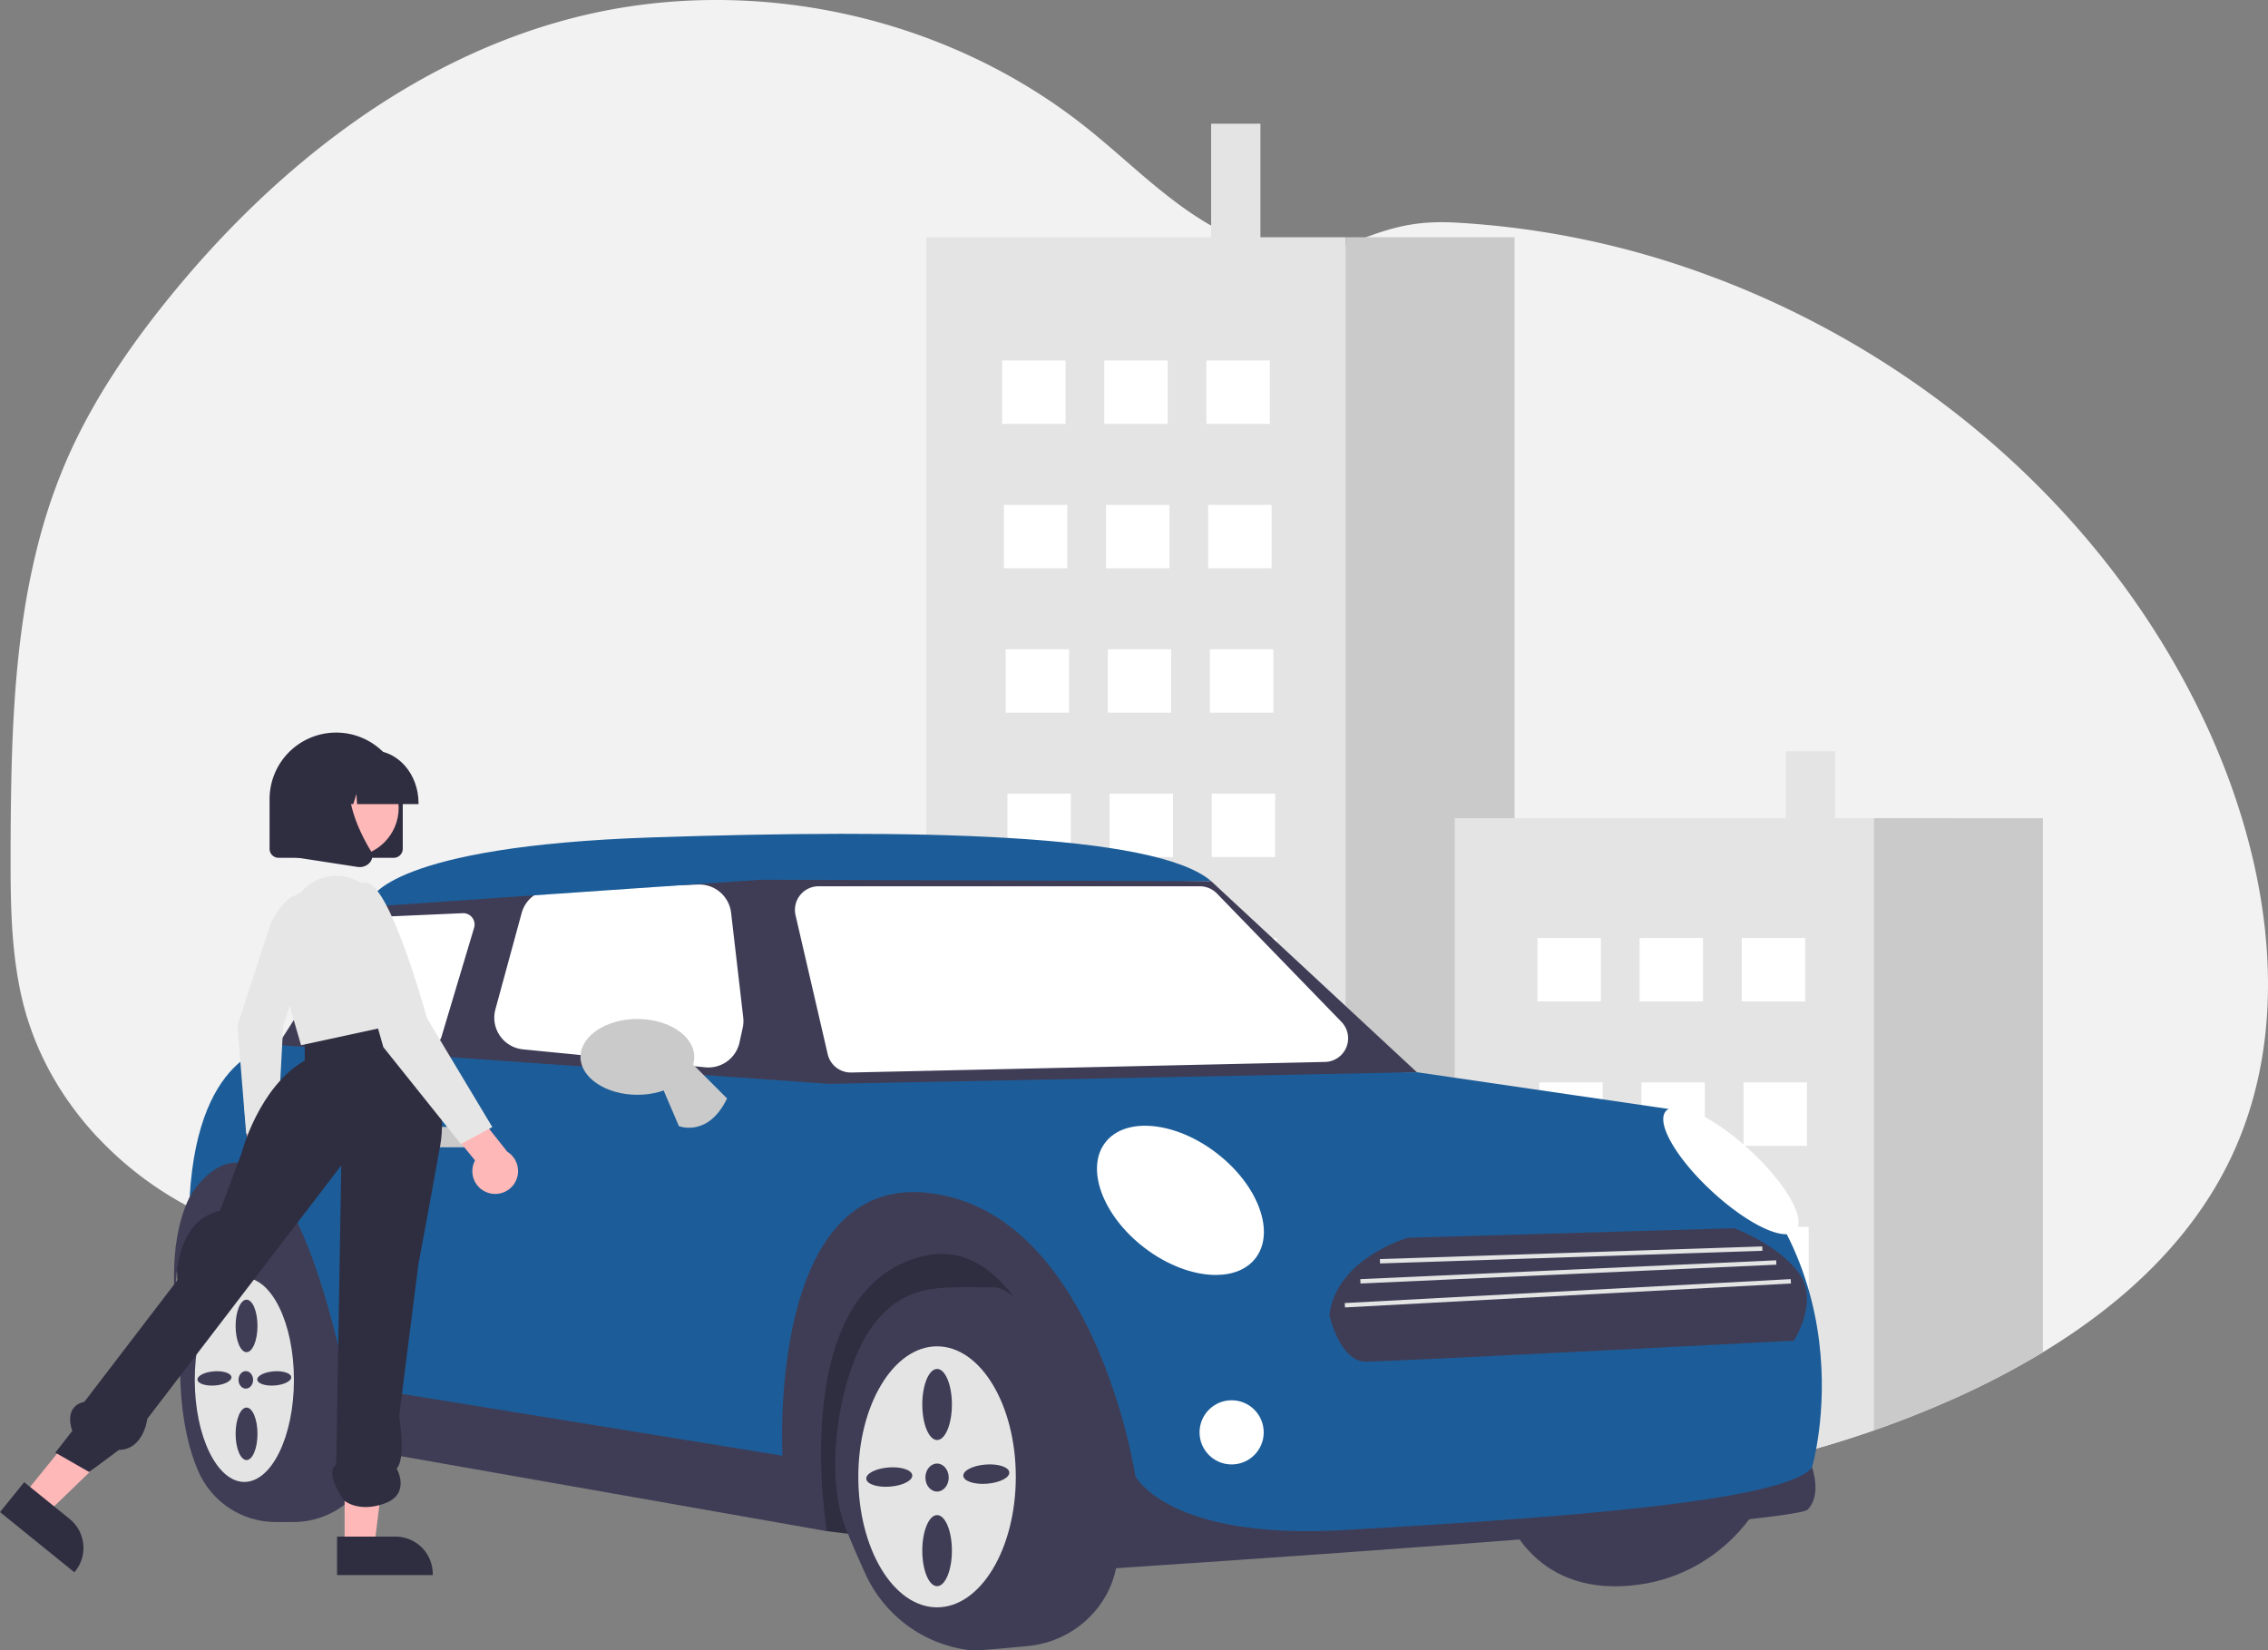 <svg id="f5797293-4767-4b98-be82-dd8b3477ccfb" data-name="Layer 1" xmlns="http://www.w3.org/2000/svg" width="1077.325" height="784.027" viewBox="0 0 1077.325 784.027"><rect x="0" y="0" width="1077.325" height="784.027" fill="#808080" stroke="none"/><path d="M1120.516,609.153c-18.84,38.87-51.46,68.61-88.78,91.24a392.456,392.456,0,0,1-47.64,24.39q-16.11,6.975-32.66,12.73c-54.73,19.11-112.64,28.45-170.65,28.48q-14.22.015-28.44-.73-4.08-.21-8.16-.48-21.495-1.425-42.85-4.57c-.28-.04-.57-.08-.85-.13a539.774,539.774,0,0,1-87.77-20.57q-8.325-2.7-16.55-5.67c-1.48-.52-2.96-1.07-4.43-1.61q-9.27-3.435-18.4-7.21-7.68-3.165-15.27-6.57-7.47-3.375-14.84-6.97-12.06-5.91-23.86-12.39-9.105-5.04-17.97-10.46a496.62,496.62,0,0,1-42.49-29.08q-7.23-5.52-14.26-11.32c-3.25-2.68-6.47-5.42-9.74-8.08-6.9-5.61-14-10.94-21.92-14.93a78.626,78.626,0,0,0-7.34-3.24,91.905,91.905,0,0,0-29.15-5.67c-16.99-.67-34.53,2.49-50.96,7.17-7.81,2.21-15.53,4.75-23.25,7.35q-4.755,1.605-9.5,3.22c-6.54,2.23-13.08,4.41-19.68,6.4-2.2.66-4.4,1.31-6.61,1.92a194.227,194.227,0,0,1-26.91,5.72,143.374,143.374,0,0,1-60.49-5.27l-1.67-.52c-2.8-.88-5.57-1.84-8.33-2.89l-1.67-.64q-3.989-1.545-7.83-3.31l-1.67-.76c-2.46-1.15-4.87-2.35-7.24-3.62-.2-.1-.39-.2-.59-.31-.92-.48-1.83-1-2.73-1.49a164.618,164.618,0,0,1-39.16-30.49c-.33-.33-.64-.67-1-1-1.59-1.72-3.15-3.47-4.66-5.26-.56-.66-1.12-1.32-1.67-2q-2.685-3.285-5.19-6.71c-.25-.33-.49-.67-.73-1a145.03,145.03,0,0,1-16.87-30.5c-.14-.33-.27-.67-.39-1q-1.995-5.145-3.65-10.47c-.45-1.48-.88-3-1.26-4.48-.13-.44-.25-.89-.36-1.33-5.47-21.72-6.06-44.31-6.06-66.77v-7.85c.16-36.33.72-73.28,6.08-109.11a6.036,6.036,0,0,1,.11-.74,344.024,344.024,0,0,1,7.31-35.82,265.599,265.599,0,0,1,12.31-36.3c12.33-29,30.26-55.39,50.17-79.85,50.1-61.51,115.87-113.22,192.85-132.51,82.95-20.83,175.14-.87,242.05,52.4,19.73,15.7,37.521,34.2,59.39,46.66q1.11.645,2.25,1.26,4.335,2.355,8.86,4.28a91.427,91.427,0,0,0,12.31,4.25c13.29,3.57,27.18,3.89,40.43-.54,1.08-.37,2.16-.76,3.23-1.19,2.27-.9,4.44-1.74,6.53-2.52,14.26-5.31,25.24-7.89,42.57-6.96a411.346,411.346,0,0,1,120.36,25.19c1.56.57,3.12,1.16,4.67,1.75,100.71,38.55,187.3,115.1,232.28,213.47q1.8,3.9,3.47,7.86C1140.426,474.623,1150.106,548.093,1120.516,609.153Z" transform="translate(-61.337 -57.987)" fill="#f2f2f2" style="isolation:isolate"/><polygon points="63.608 512.617 63.608 513.017 63.458 513.197 63.608 512.617" fill="#cacaca"/><path d="M302.285,630.833q-4.755,1.605-9.5,3.22v-3.22Z" transform="translate(-61.337 -57.987)" fill="#fff"/><rect x="575.296" y="58.768" width="23.422" height="58.555" fill="#e4e4e4"/><path d="M700.486,170.693v589.39a539.774,539.774,0,0,1-87.77-20.57q-8.325-2.7-16.55-5.67c-1.48-.52-2.96-1.07-4.43-1.61q-9.27-3.435-18.4-7.21-7.68-3.165-15.27-6.57-7.47-3.375-14.84-6.97-12.06-5.91-23.86-12.39-9.105-5.04-17.97-10.46v-517.94Z" transform="translate(-61.337 -57.987)" fill="#e4e4e4"/><path d="M780.785,170.693v595.3q-14.22.015-28.44-.73-4.08-.21-8.16-.48-21.495-1.425-42.85-4.57c-.28-.04-.57-.08-.85-.13v-589.39Z" transform="translate(-61.337 -57.987)" fill="#cacaca"/><rect x="476.029" y="171.26" width="30.114" height="30.114" fill="#fff"/><rect x="524.546" y="171.26" width="30.114" height="30.114" fill="#fff"/><rect x="573.063" y="171.26" width="30.114" height="30.114" fill="#fff"/><rect x="476.866" y="239.853" width="30.114" height="30.114" fill="#fff"/><rect x="525.382" y="239.853" width="30.114" height="30.114" fill="#fff"/><rect x="573.899" y="239.853" width="30.114" height="30.114" fill="#fff"/><rect x="477.702" y="308.445" width="30.114" height="30.114" fill="#fff"/><rect x="526.219" y="308.445" width="30.114" height="30.114" fill="#fff"/><rect x="574.736" y="308.445" width="30.114" height="30.114" fill="#fff"/><rect x="478.539" y="377.038" width="30.114" height="30.114" fill="#fff"/><rect x="527.055" y="377.038" width="30.114" height="30.114" fill="#fff"/><rect x="575.572" y="377.038" width="30.114" height="30.114" fill="#fff"/><rect x="479.375" y="445.631" width="30.114" height="30.114" fill="#fff"/><rect x="527.892" y="445.631" width="30.114" height="30.114" fill="#fff"/><rect x="576.409" y="445.631" width="30.114" height="30.114" fill="#fff"/><rect x="480.212" y="514.223" width="30.114" height="30.114" fill="#fff"/><rect x="528.728" y="514.223" width="30.114" height="30.114" fill="#fff"/><rect x="577.245" y="514.223" width="30.114" height="30.114" fill="#fff"/><rect x="481.048" y="582.816" width="30.114" height="30.114" fill="#fff"/><rect x="529.565" y="582.816" width="30.114" height="30.114" fill="#fff"/><rect x="578.082" y="582.816" width="30.114" height="30.114" fill="#fff"/><path d="M573.336,709.393v15.63q-7.68-3.165-15.27-6.57-7.47-3.375-14.84-6.97v-2.09Z" transform="translate(-61.337 -57.987)" fill="#fff"/><path d="M621.856,709.393v30.12h-9.14q-8.325-2.7-16.55-5.67c-1.48-.52-2.96-1.07-4.43-1.61v-22.84Z" transform="translate(-61.337 -57.987)" fill="#fff"/><rect x="578.918" y="651.409" width="30.114" height="30.114" fill="#fff"/><rect x="848.27" y="356.962" width="23.422" height="34.704" fill="#e4e4e4"/><path d="M951.436,446.673v290.84c-54.73,19.11-112.64,28.45-170.65,28.48q-14.22.015-28.44-.73v-318.59Z" transform="translate(-61.337 -57.987)" fill="#e4e4e4"/><path d="M1031.736,446.673v253.72a392.456,392.456,0,0,1-47.64,24.39q-16.11,6.975-32.66,12.73v-290.84Z" transform="translate(-61.337 -57.987)" fill="#cacaca"/><rect x="730.324" y="445.631" width="30.114" height="30.114" fill="#fff"/><rect x="778.841" y="445.631" width="30.114" height="30.114" fill="#fff"/><rect x="827.357" y="445.631" width="30.114" height="30.114" fill="#fff"/><rect x="731.16" y="514.223" width="30.114" height="30.114" fill="#fff"/><rect x="779.677" y="514.223" width="30.114" height="30.114" fill="#fff"/><rect x="828.194" y="514.223" width="30.114" height="30.114" fill="#fff"/><rect x="731.997" y="582.816" width="30.114" height="30.114" fill="#fff"/><rect x="780.514" y="582.816" width="30.114" height="30.114" fill="#fff"/><rect x="829.03" y="582.816" width="30.114" height="30.114" fill="#fff"/><rect x="732.833" y="651.409" width="30.114" height="30.114" fill="#fff"/><rect x="781.35" y="651.409" width="30.114" height="30.114" fill="#fff"/><rect x="829.867" y="651.409" width="30.114" height="30.114" fill="#fff"/><path d="M775.912,775.167s10.712,38.099,55.578,36.367,64.261-37.06,64.261-37.06Z" transform="translate(-61.337 -57.987)" fill="#3f3d56"/><polygon points="96.331 568.594 83.513 592.07 85.594 636.133 392.751 727.401 526.504 743.85 500.355 584.338 408.852 568.136 271.586 572.058 155.211 550.584 96.331 568.594" fill="#2f2e41"/><path d="M200.426,781.055h-7.929A40.144,40.144,0,0,1,155.973,757.88c-12.224-26.686-8.603-63.587-8.549-64.113,2.77-31.895,20.25-52.704,43.501-51.76,25.667,1.035,47.555,89.814,48.474,93.593a33.087,33.087,0,0,1-1.153,19.199A40.01,40.01,0,0,1,200.426,781.055Z" transform="translate(-61.337 -57.987)" fill="#3f3d56"/><path d="M523.765,842.013a27.929,27.929,0,0,1-4.047-.391,62.7,62.7,0,0,1-47.347-36.043c-3.215-6.991-6.308-14.15-9.193-21.277-11.585-28.621-1.873-78.654,13.907-98.02,13.927-17.093,27.945-16.958,49.165-16.758,2.179.021,4.435.042,6.778.046,23.561.039,48.469,86.71,56.655,115.191.651,2.266,1.19,4.141,1.607,5.548,1.282,4.328,1.13,9.504-.453,15.384-4.994,18.551-21.454,32.309-40.957,34.236C535.872,841.312,527.086,842.013,523.765,842.013Z" transform="translate(-61.337 -57.987)" fill="#3f3d56"/><path d="M146.931,694.12s-9.005-40.177,4.503-67.539l13.614-32.904,51.446,47.797,11.747,74.79L429.557,746.766S417.088,624.156,495.364,619.307s115.418,127.459,115.418,127.459L649.838,775.167,922.073,755.078s4.806,13.161-2.1,20.089-337.328,28.401-337.328,28.401-16.625-164.172-82.432-148.933S454.088,785.388,454.088,785.388L218.973,743.995s-7.62-111.526-46.412-111.526S146.931,694.12,146.931,694.12Z" transform="translate(-61.337 -57.987)" fill="#3f3d56"/><polygon points="131.986 496.458 176.339 426.935 365.449 415.852 575.34 418.623 673.012 509.368 370.99 526.685 127.849 513.524 131.986 496.458" fill="#3f3d56"/><path d="M193.324,554.445s-37.734.787-41.89,72.136c0,0,40.177-72.735,74.813,89.36L433.02,749.537S425.401,614.458,503.677,624.849,600.656,759.235,600.656,759.235s15.24,30.479,99.057,25.63,209.198-12.469,222.36-29.787c0,0,30.479-103.214-64.422-169.714L734.349,567.354l-279.162,5.542Z" transform="translate(-61.337 -57.987)" fill="#1c5d99"/><path d="M287.898,603.029H264.346a4.849,4.849,0,1,1,0-9.698h23.552a4.849,4.849,0,0,1,0,9.698Z" transform="translate(-61.337 -57.987)" fill="#cacaca"/><circle cx="585.038" cy="680.467" r="15.24" fill="#fff"/><path d="M638.825,663.675c-10.434,0-22.89-4.454-34.04-13.042-19.674-15.156-27.94-37.535-18.425-49.885,9.514-12.351,33.261-10.068,52.935,5.087,9.508,7.325,16.666,16.53,20.157,25.92,3.511,9.446,2.896,17.957-1.732,23.964C653.598,661.071,646.802,663.675,638.825,663.675Z" transform="translate(-61.337 -57.987)" fill="#fff"/><path d="M909.637,644.325c-7.676,0-21.464-7.773-35.116-20.386-8.183-7.561-14.962-15.665-19.088-22.82-4.191-7.268-5.146-12.735-2.688-15.395s7.984-2.14,15.56,1.465c7.458,3.549,16.072,9.667,24.255,17.228,17.269,15.956,26.834,32.743,21.777,38.216A6.133,6.133,0,0,1,909.637,644.325Z" transform="translate(-61.337 -57.987)" fill="#fff"/><path d="M265.863,554.43q-.247,0-.497-.023l-50.089-4.657a5.388,5.388,0,0,1-4.08-8.205l28.245-45.539a5.385,5.385,0,0,1,4.341-2.543l37.359-1.648a5.388,5.388,0,0,1,5.399,6.928L271.027,550.587A5.407,5.407,0,0,1,265.863,554.43Z" transform="translate(-61.337 -57.987)" fill="#fff"/><path d="M397.856,565.1q-.741,0-1.493-.073l-86.594-8.525a15.118,15.118,0,0,1-13.105-19.02l12.457-45.71a15.048,15.048,0,0,1,14.059-11.134l69.885-2.44a15.202,15.202,0,0,1,15.545,13.368l5.767,49.747a15.087,15.087,0,0,1-.248,4.972l-1.515,6.927A15.123,15.123,0,0,1,397.856,565.1Z" transform="translate(-61.337 -57.987)" fill="#fff"/><path d="M465.439,567.506a11.268,11.268,0,0,1-10.933-8.692l-15.276-66.03a11.221,11.221,0,0,1,10.932-13.75h181.153a11.281,11.281,0,0,1,8.054,3.408l59.17,61.006a11.221,11.221,0,0,1-7.804,19.03l-225.046,5.025C465.605,567.505,465.522,567.506,465.439,567.506Z" transform="translate(-61.337 -57.987)" fill="#fff"/><path d="M236.13,487.346l1.546-2.424s9.005-24.938,133-29.094,239.678-2.078,266,20.781l-214.047-.693L241.832,488.385Z" transform="translate(-61.337 -57.987)" fill="#1c5d99"/><path d="M177.41,665.026c-13.008,0-23.552,21.71-23.552,48.49,0,26.78,10.545,48.49,23.552,48.49s23.552-21.71,23.552-48.49C200.963,686.736,190.418,665.026,177.41,665.026Zm1.039,10.391c2.869,0,5.195,5.582,5.195,12.469s-2.326,12.469-5.195,12.469-5.195-5.582-5.195-12.469S175.58,675.417,178.45,675.417Zm3.117,38.099c0,2.295-1.551,4.156-3.464,4.156s-3.464-1.861-3.464-4.156,1.551-4.156,3.464-4.156S181.567,711.22,181.567,713.516Zm-18.097,2.668c-4.454.344-8.181-.881-8.324-2.737s3.351-3.639,7.805-3.983c4.454-.344,8.181.881,8.324,2.737S167.924,715.839,163.47,716.183Zm14.98,35.431c-2.869,0-5.195-5.582-5.195-12.469s2.326-12.469,5.195-12.469,5.195,5.582,5.195,12.469S181.319,751.615,178.45,751.615Zm13.421-35.431c-4.454.344-8.181-.881-8.324-2.737s3.351-3.639,7.805-3.983c4.454-.344,8.181.881,8.324,2.737S196.325,715.839,191.871,716.183Z" transform="translate(-61.337 -57.987)" fill="#e4e4e4"/><path d="M506.448,697.584c-20.659,0-37.406,27.757-37.406,61.998,0,34.24,16.747,61.998,37.406,61.998s37.406-27.757,37.406-61.998C543.854,725.341,527.106,697.584,506.448,697.584Zm-22.347,66.65c-6.033.466-11.082-1.194-11.276-3.708s4.539-4.929,10.572-5.396,11.081,1.194,11.276,3.708C494.867,761.352,490.134,763.767,484.1,764.233Zm22.369,47.301c-3.887,0-7.037-7.562-7.037-16.89s3.151-16.89,7.037-16.89c3.887,0,7.037,7.562,7.037,16.89S510.356,811.534,506.47,811.534Zm-5.564-51.607c0-3.673,2.481-6.65,5.542-6.65s5.542,2.977,5.542,6.65-2.481,6.65-5.542,6.65S500.906,763.6,500.906,759.927Zm5.564-17.828c-3.887,0-7.037-7.562-7.037-16.89s3.151-16.889,7.037-16.889c3.887,0,7.037,7.562,7.037,16.889S510.356,742.1,506.47,742.1ZM530.191,762.848c-6.033.466-11.081-1.194-11.276-3.708s4.539-4.929,10.572-5.396,11.081,1.194,11.275,3.708S536.224,762.382,530.191,762.848Z" transform="translate(-61.337 -57.987)" fill="#e4e4e4"/><path d="M375.525,573.588l8.313,19.396s13.854,5.542,22.859-13.161l-18.248-18.248Z" transform="translate(-61.337 -57.987)" fill="#cacaca"/><path d="M364.096,578.091c-14.896,0-27.016-8.079-27.016-18.01,0-9.931,12.119-18.01,27.016-18.01s27.016,8.079,27.016,18.01C391.111,570.012,378.992,578.091,364.096,578.091Z" transform="translate(-61.337 -57.987)" fill="#cacaca"/><path d="M885.016,641.474l-154.877,4.527s-33.894,9.507-37.353,36.672c0,0,4.842,22.184,17.293,22.184s203.365-9.96,203.365-9.96,12.451-19.015,2.075-32.597S885.016,641.474,885.016,641.474Z" transform="translate(-61.337 -57.987)" fill="#3f3d56"/><rect x="716.784" y="653.131" width="181.725" height="2.078" transform="translate(-82.513 -30.942) rotate(-1.894)" fill="#e4e4e4"/><rect x="707.441" y="661.187" width="197.738" height="2.078" transform="translate(-90.483 -20.814) rotate(-2.594)" fill="#e4e4e4"/><rect x="700.011" y="671.343" width="212.142" height="2.078" transform="translate(-96.232 -13.795) rotate(-3.074)" fill="#e4e4e4"/><g id="fa69add6-ae6a-462f-9f4a-a8964149f7d7" data-name="Group 142"><path id="f4e602e9-d2b5-4192-9853-189e5cc927ef" data-name="Path 2185" d="M176.31,619.619a9.422,9.422,0,0,1,3.043-14.123L177.385,584.055l12.738-4.373,2.354,30.318a9.473,9.473,0,0,1-16.169,9.62Z" transform="translate(-61.337 -57.987)" fill="#ffb8b8"/><path id="e2d38235-adb3-41cf-b4a9-63352e01515a" data-name="Path 2186" d="M189.984,496.558s8.741-18.345,16.509-11.897-10.649,60.696-10.649,60.696l-2.8,52.662L178.281,596.544l-4.174-51.303Z" transform="translate(-61.337 -57.987)" fill="#e6e6e6"/><path id="eea0d059-1974-4b26-aac7-8a2396c42a8e" data-name="Path 2187" d="M72.732,767.966,83.69,776.836l39.43-38.05L106.947,725.698Z" transform="translate(-61.337 -57.987)" fill="#ffb8b8"/><path id="a9703c69-ade6-4e5d-bca9-6a3d314fecef" data-name="Path 2188" d="M72.832,762.125l21.581,17.467h0a17.695,17.695,0,0,1,2.619,24.886l-.362.447L61.337,776.326Z" transform="translate(-61.337 -57.987)" fill="#2f2e41"/><path id="fb949616-149f-4f99-b6d4-35f2ecdeae65" data-name="Path 2189" d="M225.028,792.59h14.098l6.704-54.385H225.025Z" transform="translate(-61.337 -57.987)" fill="#ffb8b8"/><path id="b920e865-38ed-4b06-94ca-a4364bcce1a4" data-name="Path 2190" d="M221.431,787.987h27.766a17.695,17.695,0,0,1,17.695,17.693v.576H221.432Z" transform="translate(-61.337 -57.987)" fill="#2f2e41"/><path id="e64f2ddc-8714-4699-9f4e-cfc1a70d06b3" data-name="Path 2191" d="M249.766,537.647S276.217,569.843,270.467,602.047s-10.35,56.351-10.35,56.351l-9.195,72.448s3.45,19.733-1.15,24.816c0,0,6.9,11.984-5.75,16.584s-19.48-1.586-19.48-1.586-9.275-13.361-3.525-16.806l2.423-142.193L131.317,731.997s-1.693,14.635-13.497,14.793l-14.103,10.507-16.1-9.202,8.05-10.35s-4.6-11.5,5.75-13.8L161.217,645.746,176.167,605.496s8.05-31.05,29.9-43.7V548.337Z" transform="translate(-61.337 -57.987)" fill="#2f2e41"/><path id="bce97f6a-e88b-4fe5-bf4a-3ce22a01c084" data-name="Path 2192" d="M204.342,481.871h0a21.96,21.96,0,0,1,28.945-4.086l.956.637h0a84.765,84.765,0,0,1,19.843,40.855l4.306,23.545L204.341,554.53l-12.671-43.7a24.689,24.689,0,0,1,12.671-28.958Z" transform="translate(-61.337 -57.987)" fill="#e6e6e6"/><path id="b697c87b-19ec-4b06-9e7e-37987317631c" data-name="Path 2193" d="M293.143,624.625a10.783,10.783,0,0,1-6.151-15.349L271.399,590.195l9.285-12.304,21.641,27.257a10.842,10.842,0,0,1-9.182,19.476Z" transform="translate(-61.337 -57.987)" fill="#ffb8b8"/><path id="ff802918-ea99-4deb-b868-19882644d1b6" data-name="Path 2194" d="M227.341,499.121s-3.45-23,8.05-21.85,28.75,64.4,28.75,64.4l31.05,51.75-14.95,8.05-36.8-46Z" transform="translate(-61.337 -57.987)" fill="#e6e6e6"/><path id="b2ad01c3-7822-402f-83d4-81805929538c" data-name="Path 2195" d="M248.401,465.497H193.639a4.254,4.254,0,0,1-4.249-4.249V437.643a31.63,31.63,0,1,1,63.26,0h0v23.604A4.254,4.254,0,0,1,248.401,465.497Z" transform="translate(-61.337 -57.987)" fill="#2f2e41"/><circle id="fe1c8106-5903-484b-8252-f0483d4636a1" data-name="Ellipse 430" cx="166.183" cy="383.771" r="23.19" fill="#ffb8b8"/><path id="e2d5a9f4-7ffc-4596-9574-3d578968164c" data-name="Path 2196" d="M260.133,440.004H230.948l-.299-4.808-1.497,4.808H224.659l-.593-9.529-2.966,9.529h-8.695v-.472c0-13.796,9.783-25.021,21.81-25.021h4.115c12.024,0,21.81,11.224,21.81,25.021Z" transform="translate(-61.337 -57.987)" fill="#2f2e41"/><path id="aa8282a4-b0b8-48ea-8496-97297549be2f" data-name="Path 2197" d="M232.157,469.903a7.018,7.018,0,0,1-1.065-.082l-34.737-5.351V428.289a13.936,13.936,0,0,1,13.936-13.936h24.303l-.944.964c-13.171,13.407-3.248,35.154,3.839,46.926a4.638,4.638,0,0,1-.472,5.496,6.31,6.31,0,0,1-4.858,2.167Z" transform="translate(-61.337 -57.987)" fill="#2f2e41"/></g></svg>